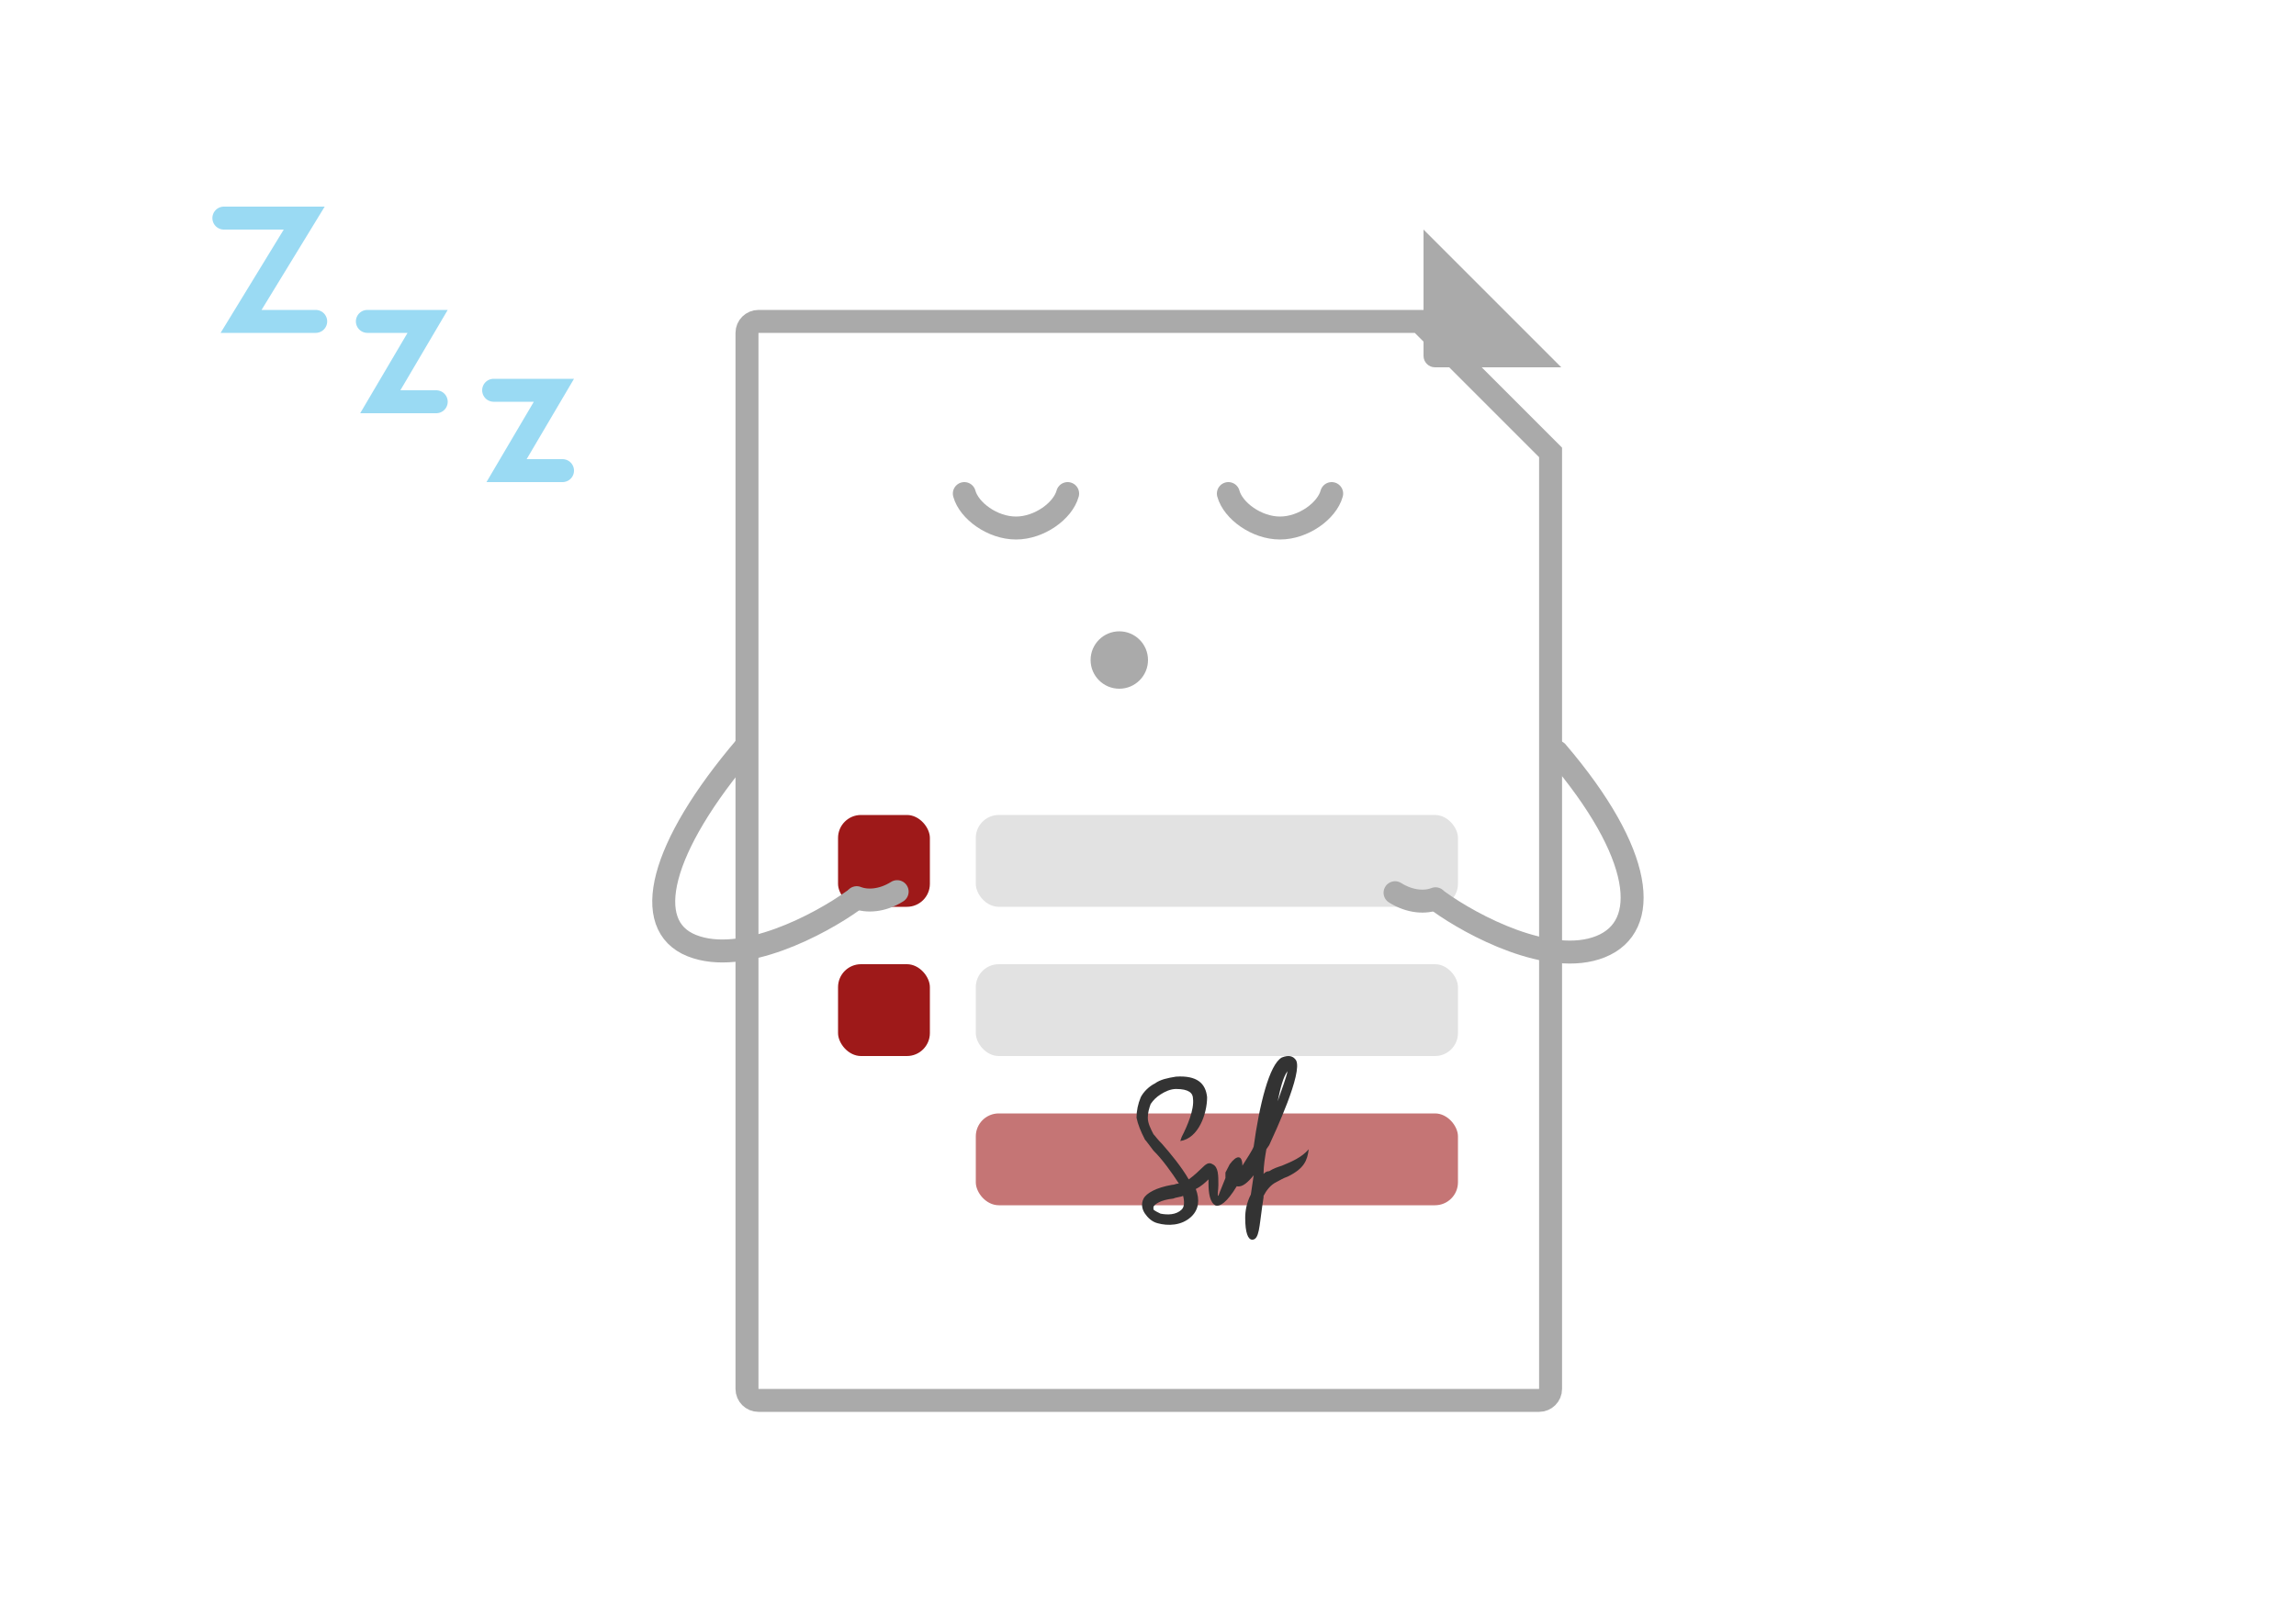 <svg width="200" height="140" viewBox="0 0 200 140" fill="none" xmlns="http://www.w3.org/2000/svg">
<g filter="url(#filter0_d_2966_269461)">
<path d="M64.068 22C64.068 20.895 64.964 20 66.068 20H124.068L136.068 32V114C136.068 115.105 135.173 116 134.068 116H66.068C64.964 116 64.068 115.105 64.068 114V22Z" fill="white"/>
<path d="M65.068 22C65.068 21.448 65.516 21 66.068 21H123.654L135.068 32.414V114C135.068 114.552 134.621 115 134.068 115H66.068C65.516 115 65.068 114.552 65.068 114V22Z" stroke="#AAAAAA" stroke-width="2"/>
</g>
<path d="M84 43C84.409 44.5 86.454 46 88.5 46C90.546 46 92.591 44.5 93 43" stroke="#AAAAAA" stroke-width="2" stroke-linecap="round"/>
<path d="M107 43C107.409 44.5 109.455 46 111.5 46C113.545 46 115.591 44.5 116 43" stroke="#AAAAAA" stroke-width="2" stroke-linecap="round"/>
<rect x="73" y="71" width="8" height="8" rx="2" fill="#9E1919"/>
<rect x="85" y="71" width="42" height="8" rx="2" fill="#E2E2E2"/>
<rect x="85" y="84" width="42" height="8" rx="2" fill="#E2E2E2"/>
<rect x="85" y="97" width="42" height="8" rx="2" fill="#C57575"/>
<rect x="73" y="84" width="8" height="8" rx="2" fill="#9E1919"/>
<path fill-rule="evenodd" clip-rule="evenodd" d="M102.811 99.406L102.934 99.047C103.426 98.093 104.041 96.66 103.918 95.705C103.918 95.228 103.549 94.87 102.443 94.87C101.951 94.87 101.459 95.108 101.09 95.347C100.721 95.586 100.475 95.825 100.23 96.183C100.107 96.541 99.984 96.899 99.984 97.376C99.984 97.854 100.23 98.331 100.475 98.809C100.598 98.928 100.844 99.286 101.213 99.644C101.951 100.48 102.934 101.674 103.549 102.748C104.041 102.39 104.41 102.032 104.656 101.793C105.025 101.435 105.27 101.196 105.639 101.435C106.131 101.674 106.131 102.39 106.131 103.225C106.131 103.703 106.008 104.18 106.131 104.18C106.131 104.18 106.254 103.822 106.746 102.628C106.746 102.509 106.746 102.27 106.746 102.151C106.869 101.912 106.992 101.674 107.115 101.435C107.73 100.599 108.221 100.599 108.221 101.554C108.59 100.957 109.082 100.241 109.205 99.883C109.697 96.302 110.557 92.721 111.664 92.124C112.279 91.885 112.648 92.005 112.893 92.363C113.508 93.437 111.049 98.689 110.557 99.764L110.311 100.122C110.189 100.838 110.066 101.554 110.066 102.27C110.189 102.151 110.311 102.032 110.557 102.032C110.926 101.793 111.295 101.674 111.664 101.554C112.525 101.196 113.385 100.838 114 100.122C113.877 101.077 113.631 101.793 112.156 102.509C111.787 102.628 111.418 102.867 111.172 102.987C110.68 103.225 110.311 103.703 110.066 104.18V104.3L109.943 105.135C109.697 106.806 109.697 108 109.082 108C108.713 108 108.467 107.403 108.467 106.09C108.467 105.493 108.59 104.777 108.959 104.061L109.205 102.39C108.713 102.987 108.221 103.464 107.73 103.345C106.869 104.777 106.254 105.135 105.885 105.016C105.393 104.777 105.27 103.942 105.27 103.106C105.27 102.987 105.27 102.867 105.27 102.748C105.025 102.987 104.656 103.345 104.164 103.583C104.533 104.538 104.41 105.374 103.795 105.971C102.934 106.806 101.705 106.806 100.844 106.568C100.352 106.448 99.984 106.09 99.738 105.732C99.492 105.374 99.369 104.896 99.615 104.419C99.861 103.942 100.721 103.464 102.074 103.225C102.32 103.225 102.443 103.106 102.689 103.106C102.074 102.151 101.213 100.957 100.475 100.241C100.107 99.764 99.861 99.406 99.738 99.286C99.369 98.57 99.123 97.973 99 97.376C99 96.779 99.123 96.183 99.369 95.586C99.615 95.108 100.107 94.631 100.598 94.392C101.09 94.034 101.705 93.915 102.443 93.795C104.287 93.676 105.025 94.392 105.148 95.586C105.148 97.018 104.41 99.167 102.811 99.406ZM102.934 105.374C103.18 105.135 103.18 104.658 103.057 104.18C102.811 104.3 102.443 104.3 102.197 104.419C101.09 104.538 100.598 104.896 100.475 105.135C100.475 105.255 100.475 105.255 100.475 105.374C100.598 105.493 100.844 105.613 101.09 105.732C101.705 105.851 102.443 105.851 102.934 105.374ZM111.295 95.944C111.664 94.87 112.033 93.915 112.156 93.318C111.787 93.795 111.541 94.75 111.295 95.944Z" fill="#333333"/>
<path d="M124 20L136 32H125C124.448 32 124 31.552 124 31V20Z" fill="#AAAAAA"/>
<circle cx="97.5" cy="57.5" r="2.5" fill="#AAAAAA"/>
<path d="M19.5 19H26.5L21 28H27.5" stroke="#9ADAF3" stroke-width="2" stroke-linecap="round"/>
<path d="M32 28H37.25L33.125 35H38" stroke="#9ADAF3" stroke-width="2" stroke-linecap="round"/>
<path d="M43 34H48.25L44.125 41H49" stroke="#9ADAF3" stroke-width="2" stroke-linecap="round"/>
<path d="M64.999 65C57.425 73.874 55.835 80.608 60.254 82.378C64.673 84.147 71.46 80.506 74.302 78.464" stroke="#AAAAAA" stroke-width="2" stroke-linecap="round"/>
<path d="M74.625 78.205C75.484 78.549 76.823 78.513 78.15 77.678" stroke="#AAAAAA" stroke-width="2" stroke-linecap="round"/>
<path d="M135.621 65.504C143.196 74.378 143.836 80.703 139.417 82.473C134.998 84.242 128.21 80.601 125.369 78.559" stroke="#AAAAAA" stroke-width="2" stroke-linecap="round"/>
<path d="M125.045 78.3C124.186 78.644 122.847 78.608 121.52 77.773" stroke="#AAAAAA" stroke-width="2" stroke-linecap="round"/>
<defs>
<filter id="filter0_d_2966_269461" x="49.068" y="12" width="102" height="126" filterUnits="userSpaceOnUse" color-interpolation-filters="sRGB">
<feFlood flood-opacity="0" result="BackgroundImageFix"/>
<feColorMatrix in="SourceAlpha" type="matrix" values="0 0 0 0 0 0 0 0 0 0 0 0 0 0 0 0 0 0 127 0" result="hardAlpha"/>
<feOffset dy="7"/>
<feGaussianBlur stdDeviation="7.5"/>
<feColorMatrix type="matrix" values="0 0 0 0 0.333 0 0 0 0 0.333 0 0 0 0 0.333 0 0 0 0.1 0"/>
<feBlend mode="normal" in2="BackgroundImageFix" result="effect1_dropShadow_2966_269461"/>
<feBlend mode="normal" in="SourceGraphic" in2="effect1_dropShadow_2966_269461" result="shape"/>
</filter>
</defs>
</svg>
